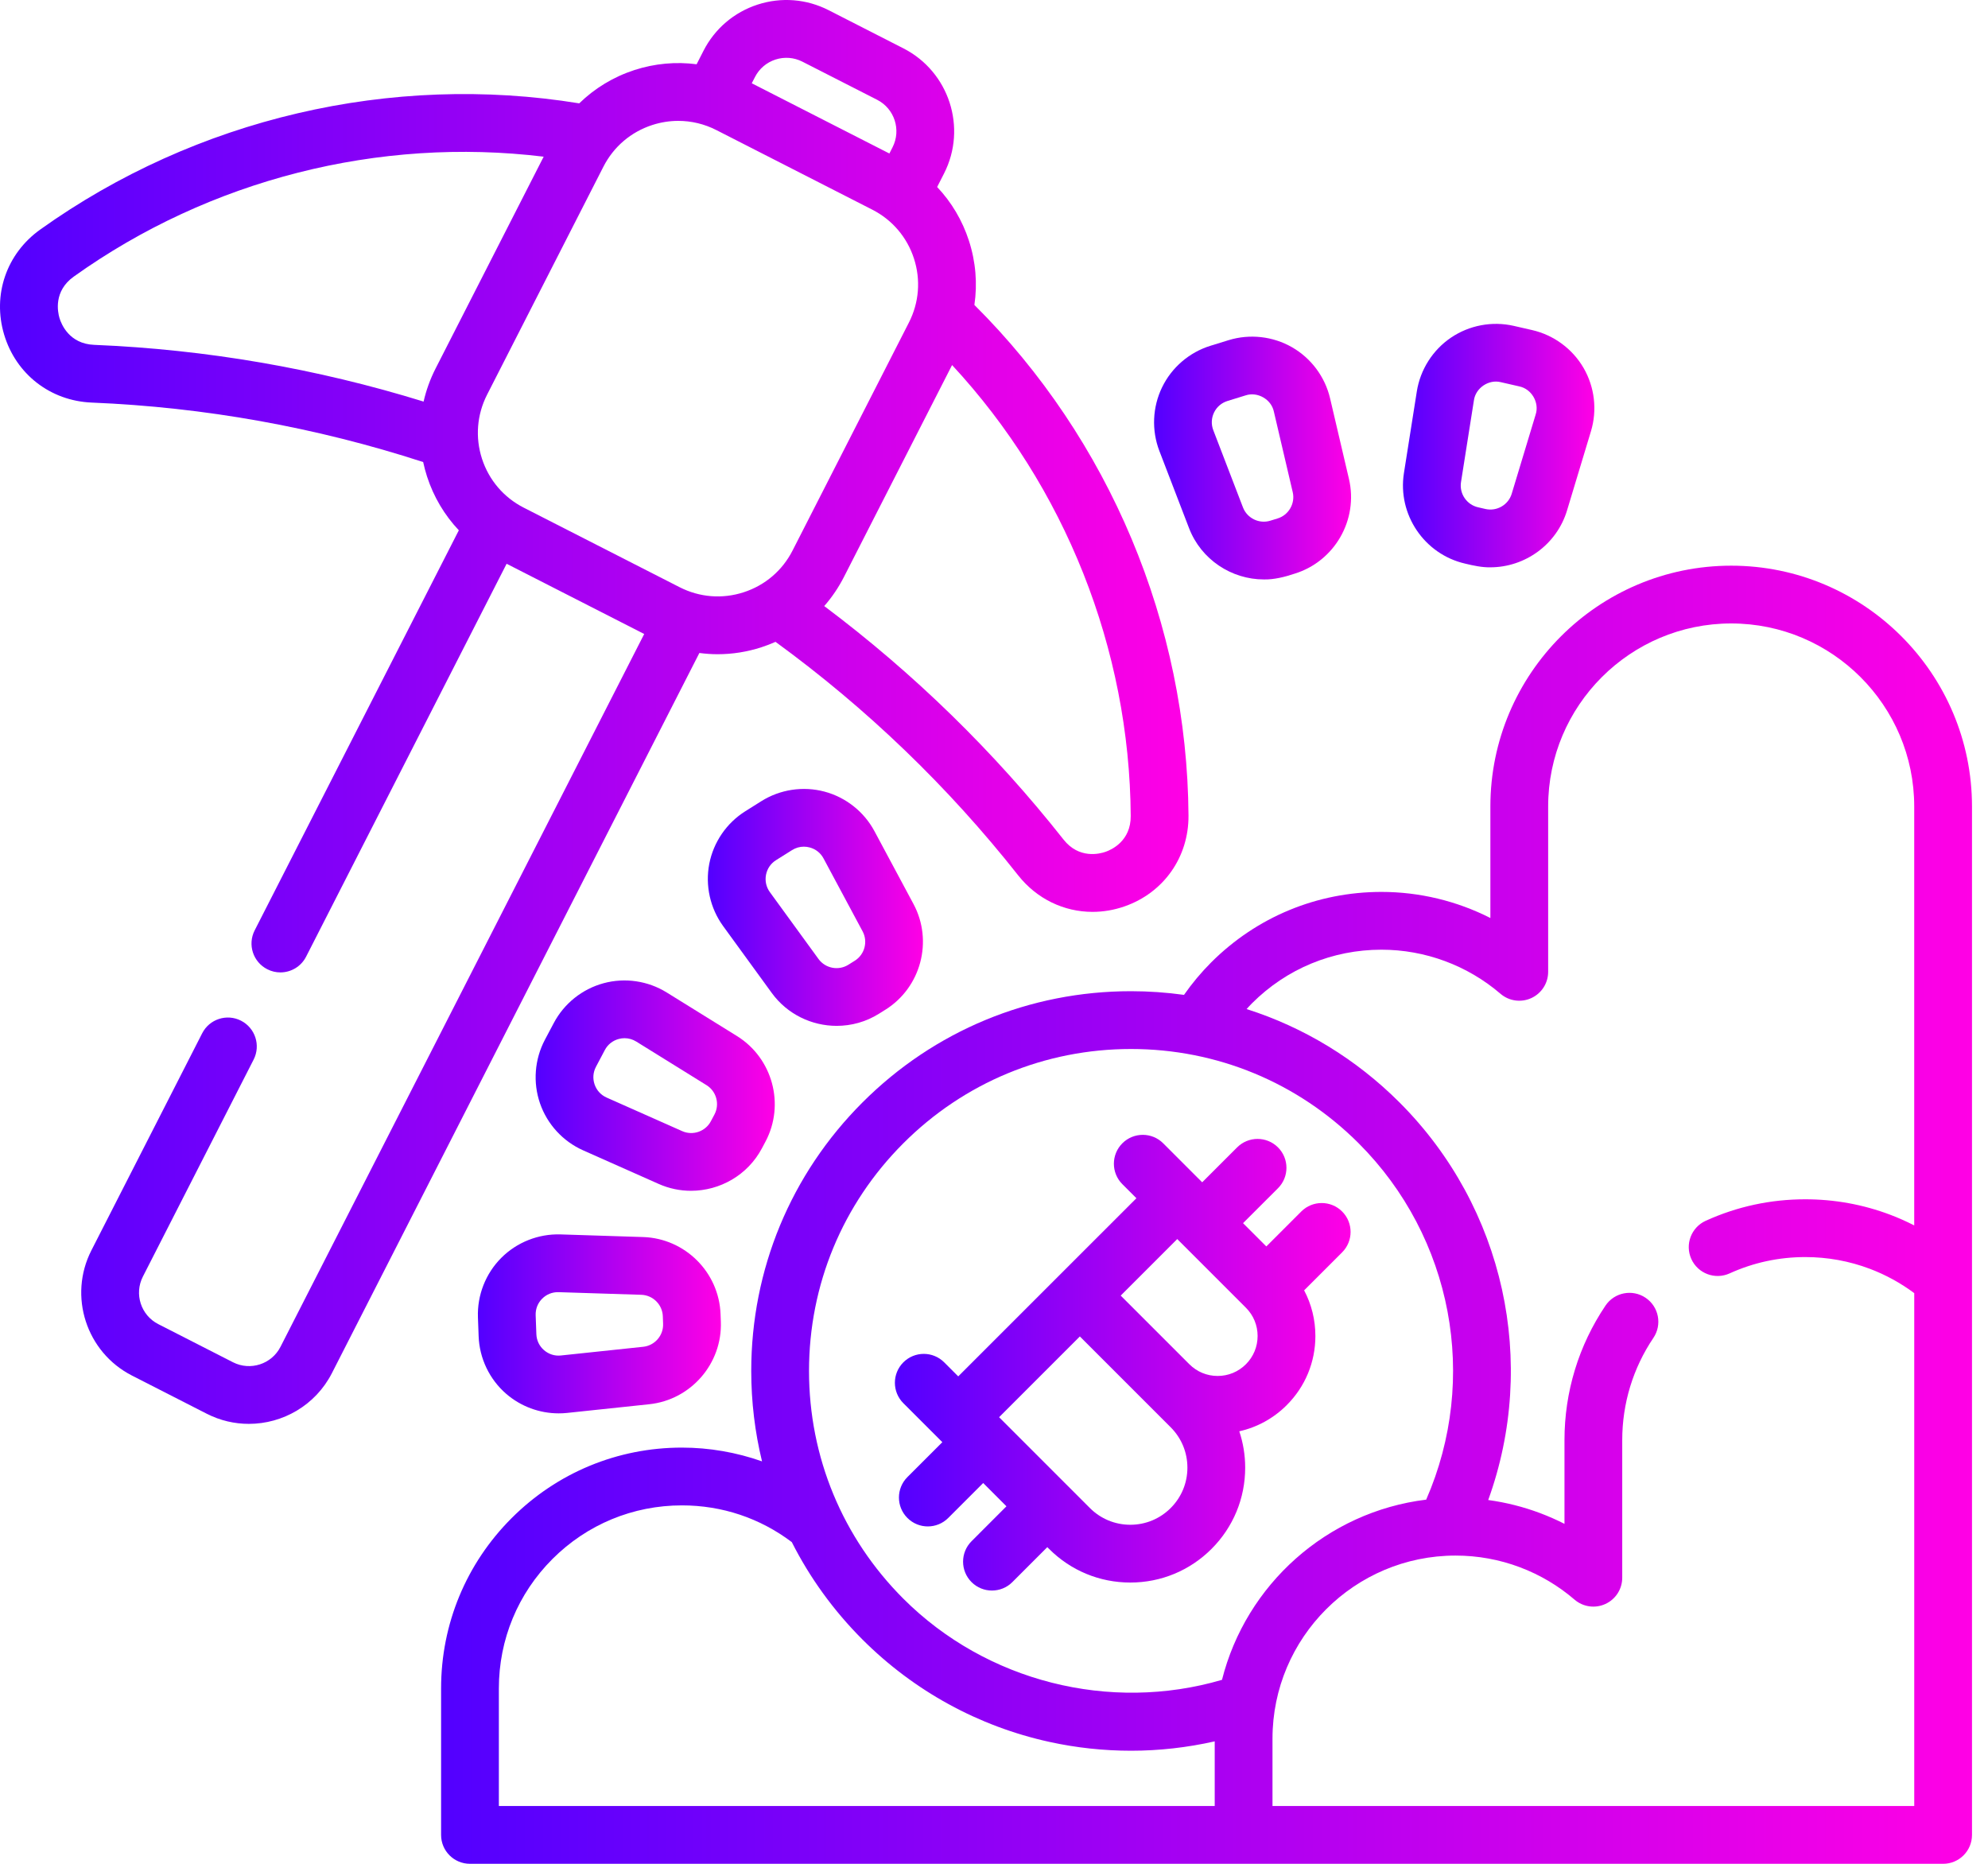 <svg width="80" height="75" viewBox="0 0 80 75" fill="none" xmlns="http://www.w3.org/2000/svg">
<path d="M28.878 26.326C29.47 26.326 30.064 26.233 30.643 26.045C30.837 25.982 31.025 25.909 31.208 25.828C34.876 28.501 38.159 31.658 40.972 35.223C41.723 36.175 42.819 36.694 43.965 36.694C44.395 36.694 44.831 36.621 45.259 36.471C46.83 35.921 47.838 34.488 47.827 32.82C47.776 25.123 44.643 17.672 39.211 12.271C39.337 11.415 39.266 10.534 38.991 9.686C38.725 8.866 38.288 8.133 37.712 7.525L37.988 6.984C38.927 5.145 38.194 2.884 36.354 1.946L33.347 0.411C32.456 -0.044 31.441 -0.124 30.49 0.184C29.538 0.493 28.764 1.154 28.309 2.045L28.033 2.586C27.203 2.477 26.352 2.553 25.532 2.818C24.684 3.094 23.929 3.554 23.309 4.159C15.75 2.928 7.879 4.763 1.616 9.239C0.26 10.208 -0.31 11.865 0.165 13.46C0.641 15.056 2.026 16.132 3.693 16.2C8.231 16.386 12.713 17.191 17.029 18.593C17.071 18.789 17.122 18.984 17.185 19.177C17.451 19.997 17.889 20.731 18.464 21.339L10.248 37.439C9.956 38.011 10.183 38.711 10.755 39.002C10.924 39.089 11.105 39.13 11.283 39.13C11.706 39.13 12.114 38.898 12.319 38.495L20.387 22.686L25.924 25.512L11.287 54.197C10.931 54.895 10.073 55.173 9.376 54.818L6.369 53.283C5.671 52.927 5.393 52.07 5.749 51.372L10.207 42.637C10.498 42.065 10.271 41.365 9.699 41.073C9.127 40.781 8.427 41.008 8.136 41.58L3.678 50.315C2.739 52.153 3.471 54.414 5.312 55.354L8.319 56.889C8.862 57.166 9.442 57.297 10.014 57.297C11.377 57.297 12.695 56.55 13.357 55.255L28.144 26.276C28.388 26.308 28.633 26.326 28.878 26.326ZM45.502 32.835C45.509 33.842 44.729 34.194 44.49 34.277C44.251 34.361 43.421 34.574 42.797 33.783C40.005 30.245 36.77 27.09 33.168 24.388C33.478 24.035 33.745 23.641 33.964 23.212L38.313 14.69C42.855 19.586 45.458 26.108 45.502 32.835ZM31.207 2.396C31.568 2.279 31.953 2.31 32.291 2.482L35.298 4.016C35.996 4.372 36.274 5.23 35.917 5.928L35.79 6.177L30.252 3.351L30.38 3.102C30.552 2.764 30.846 2.513 31.207 2.396ZM2.393 12.796C2.321 12.553 2.149 11.716 2.968 11.131C8.442 7.218 15.25 5.499 21.878 6.305L17.53 14.826C17.311 15.255 17.15 15.703 17.046 16.16C12.745 14.83 8.292 14.062 3.789 13.877C2.781 13.836 2.466 13.039 2.393 12.796ZM19.396 18.46C19.118 17.602 19.191 16.686 19.601 15.882L24.282 6.708C24.692 5.904 25.391 5.308 26.25 5.03C26.593 4.919 26.945 4.864 27.295 4.864C27.822 4.864 28.345 4.988 28.827 5.234L35.101 8.436C35.905 8.846 36.501 9.545 36.779 10.403C37.058 11.262 36.985 12.177 36.575 12.981L31.893 22.155C31.483 22.959 30.785 23.555 29.926 23.833C29.068 24.112 28.152 24.039 27.348 23.629L21.075 20.428C20.271 20.017 19.675 19.319 19.396 18.46Z" fill="url(#paint0_linear)"/>
<path d="M36.515 61.083C36.742 61.31 37.039 61.424 37.337 61.424C37.634 61.424 37.932 61.31 38.159 61.083L39.565 59.677L40.501 60.614L39.096 62.02C38.642 62.474 38.642 63.21 39.096 63.664C39.322 63.891 39.62 64.004 39.917 64.004C40.215 64.004 40.513 63.891 40.739 63.664L42.145 62.258L42.216 62.328C43.089 63.201 44.25 63.682 45.485 63.682C46.72 63.682 47.881 63.201 48.754 62.328C49.627 61.455 50.108 60.294 50.108 59.059C50.108 58.554 50.026 58.062 49.871 57.596C50.589 57.435 51.248 57.075 51.781 56.542C52.524 55.799 52.933 54.811 52.933 53.761C52.933 53.11 52.776 52.483 52.48 51.924L54.009 50.395C54.463 49.941 54.463 49.205 54.009 48.751C53.555 48.297 52.819 48.297 52.365 48.751L50.959 50.157L50.022 49.22L51.428 47.815C51.882 47.361 51.882 46.625 51.428 46.171C50.974 45.717 50.238 45.717 49.784 46.171L48.378 47.576L48.197 47.395C48.197 47.395 48.196 47.395 48.196 47.395L46.809 46.007C46.355 45.553 45.619 45.553 45.165 46.007C44.711 46.461 44.711 47.197 45.165 47.651L45.731 48.217L38.561 55.386L37.996 54.821C37.542 54.367 36.806 54.367 36.352 54.821C35.898 55.275 35.898 56.011 36.352 56.465L37.74 57.852L37.921 58.034L36.515 59.439C36.061 59.893 36.061 60.629 36.515 61.083ZM50.137 54.898C49.833 55.202 49.429 55.369 48.999 55.369C48.57 55.369 48.166 55.202 47.862 54.898L46.424 53.46L45.099 52.135L47.374 49.86L50.137 52.623C50.441 52.927 50.608 53.331 50.608 53.76C50.608 54.19 50.441 54.594 50.137 54.898ZM43.455 53.779L47.11 57.434C47.544 57.868 47.783 58.445 47.783 59.059C47.783 59.673 47.544 60.25 47.11 60.684C46.676 61.118 46.099 61.357 45.485 61.357C44.871 61.357 44.294 61.118 43.859 60.684L42.968 59.792C42.968 59.792 42.968 59.792 42.967 59.792C42.967 59.792 42.967 59.792 42.967 59.792L40.205 57.029L43.455 53.779Z" fill="url(#paint1_linear)"/>
<path d="M25.88 49.779L22.553 49.673C21.664 49.646 20.795 49.99 20.168 50.621C19.541 51.251 19.2 52.122 19.233 53.011L19.261 53.773C19.293 54.661 19.697 55.505 20.369 56.087C20.956 56.596 21.711 56.874 22.482 56.874C22.594 56.874 22.706 56.869 22.818 56.857L26.127 56.507C27.804 56.33 29.069 54.871 29.008 53.186L28.996 52.88C28.934 51.194 27.565 49.833 25.88 49.779ZM25.883 54.195L22.573 54.545C22.324 54.572 22.082 54.495 21.892 54.331C21.703 54.167 21.593 53.938 21.584 53.687L21.556 52.925C21.547 52.675 21.639 52.438 21.816 52.261C21.986 52.09 22.21 51.997 22.45 51.997C22.46 51.997 22.47 51.997 22.48 51.997L25.806 52.103C26.275 52.118 26.655 52.496 26.673 52.965L26.684 53.272C26.701 53.74 26.349 54.146 25.883 54.195Z" fill="url(#paint2_linear)"/>
<path d="M30.662 46.206L30.806 45.935C31.595 44.444 31.09 42.581 29.657 41.691L26.829 39.937C26.073 39.468 25.148 39.332 24.29 39.565C23.431 39.797 22.7 40.381 22.285 41.167L21.928 41.84C21.512 42.626 21.44 43.559 21.731 44.4C22.021 45.24 22.654 45.929 23.466 46.29L26.507 47.642C26.928 47.829 27.371 47.918 27.807 47.918C28.968 47.918 30.089 47.289 30.662 46.206ZM28.751 44.847L28.607 45.118C28.388 45.533 27.88 45.708 27.452 45.517L24.41 44.166C24.181 44.063 24.01 43.877 23.928 43.64C23.846 43.403 23.865 43.15 23.983 42.928L24.339 42.254C24.456 42.032 24.655 41.874 24.897 41.809C24.975 41.787 25.055 41.777 25.133 41.777C25.298 41.777 25.459 41.823 25.603 41.912L28.431 43.667C28.83 43.914 28.97 44.432 28.751 44.847Z" fill="url(#paint3_linear)"/>
<path d="M33.669 41.281C34.255 41.281 34.847 41.122 35.374 40.791L35.634 40.628C37.062 39.732 37.557 37.866 36.761 36.379L35.189 33.446C34.769 32.662 34.035 32.082 33.176 31.854C32.316 31.626 31.392 31.766 30.638 32.239L29.993 32.644C29.24 33.116 28.711 33.888 28.542 34.761C28.374 35.634 28.577 36.547 29.1 37.266L31.058 39.958C31.684 40.818 32.669 41.281 33.669 41.281ZM30.98 35.899C30.833 35.696 30.778 35.448 30.825 35.202C30.873 34.956 31.016 34.746 31.229 34.613L31.874 34.208C32.019 34.117 32.182 34.07 32.348 34.07C32.425 34.07 32.503 34.08 32.58 34.101C32.823 34.165 33.022 34.322 33.14 34.543L34.712 37.477C34.934 37.89 34.796 38.41 34.399 38.659L34.139 38.822C33.741 39.071 33.214 38.969 32.938 38.59L30.98 35.899Z" fill="url(#paint4_linear)"/>
<path d="M47.849 21.253C48.337 22.522 49.561 23.317 50.862 23.317C51.268 23.326 51.702 23.217 52.096 23.085C53.708 22.589 54.669 20.915 54.284 19.273L53.525 16.032C53.322 15.166 52.764 14.416 51.993 13.973C51.222 13.531 50.292 13.427 49.442 13.688L48.714 13.913C47.864 14.174 47.153 14.783 46.765 15.583C46.376 16.382 46.336 17.317 46.655 18.147L47.849 21.253ZM48.855 16.599C48.965 16.373 49.158 16.209 49.397 16.135L50.126 15.91C50.603 15.751 51.159 16.068 51.262 16.562L52.021 19.803C52.128 20.259 51.86 20.725 51.412 20.863L51.119 20.953C50.67 21.091 50.188 20.856 50.019 20.419L48.825 17.312C48.735 17.078 48.746 16.825 48.855 16.599Z" fill="url(#paint5_linear)"/>
<path d="M58.959 22.68C59.283 22.759 59.644 22.836 59.972 22.829C61.362 22.829 62.643 21.92 63.06 20.54L64.022 17.355C64.28 16.503 64.171 15.574 63.725 14.806C63.278 14.037 62.525 13.482 61.658 13.283L60.915 13.113C60.048 12.915 59.129 13.087 58.392 13.585C57.656 14.083 57.154 14.872 57.015 15.751L56.496 19.038C56.234 20.704 57.315 22.303 58.959 22.68ZM58.793 19.4L59.312 16.113C59.379 15.613 59.907 15.255 60.396 15.379L61.139 15.549C61.634 15.651 61.954 16.202 61.797 16.682L60.834 19.868C60.699 20.317 60.234 20.586 59.777 20.482L59.478 20.413C59.021 20.309 58.72 19.864 58.793 19.4Z" fill="url(#paint6_linear)"/>
<path d="M69.666 22.763C64.323 22.763 59.975 27.11 59.975 32.454V36.941C58.626 36.256 57.125 35.891 55.591 35.891C53.002 35.891 50.569 36.899 48.738 38.729C48.336 39.132 47.971 39.569 47.646 40.034C46.945 39.937 46.233 39.886 45.513 39.886C41.431 39.886 37.593 41.476 34.707 44.363C31.821 47.249 30.231 51.086 30.231 55.168C30.231 56.41 30.379 57.629 30.665 58.806C29.635 58.443 28.544 58.252 27.44 58.252C24.852 58.252 22.418 59.26 20.588 61.09C18.758 62.92 17.75 65.354 17.75 67.942V73.838C17.75 74.48 18.27 75 18.913 75H78.194C78.836 75 79.356 74.48 79.356 73.838V32.454C79.356 27.11 75.009 22.763 69.666 22.763ZM36.351 46.007C38.798 43.559 42.052 42.212 45.513 42.212C48.973 42.212 52.227 43.559 54.675 46.007C58.462 49.794 59.516 55.483 57.392 60.346C53.394 60.834 50.14 63.764 49.175 67.597C44.663 68.918 39.693 67.671 36.351 64.331C33.904 61.883 32.556 58.629 32.556 55.168C32.556 51.707 33.904 48.454 36.351 46.007ZM20.075 67.942C20.075 65.975 20.841 64.125 22.232 62.734C23.623 61.343 25.473 60.577 27.441 60.577C29.058 60.577 30.581 61.088 31.863 62.055C32.586 63.486 33.541 64.808 34.707 65.975C36.778 68.045 39.378 69.47 42.227 70.094C43.312 70.332 44.415 70.45 45.515 70.45C46.647 70.45 47.775 70.322 48.882 70.073V72.675H20.075V67.942ZM51.207 72.675V69.962C51.207 65.901 54.511 62.597 58.572 62.597C59.467 62.597 60.341 62.756 61.17 63.069C61.971 63.372 62.709 63.809 63.362 64.37C63.706 64.666 64.192 64.734 64.604 64.544C65.017 64.355 65.281 63.942 65.281 63.488V57.95C65.281 56.476 65.715 55.053 66.535 53.837C66.894 53.305 66.754 52.582 66.221 52.223C65.689 51.864 64.966 52.005 64.608 52.537C63.528 54.139 62.957 56.011 62.957 57.95V61.32C62.644 61.161 62.322 61.019 61.992 60.894C61.311 60.637 60.607 60.459 59.888 60.361C61.888 54.837 60.55 48.594 56.319 44.363C54.566 42.61 52.461 41.336 50.165 40.605C50.236 40.527 50.307 40.448 50.382 40.373C51.773 38.982 53.623 38.216 55.591 38.216C57.347 38.216 59.048 38.846 60.381 39.989C60.725 40.285 61.21 40.353 61.623 40.163C62.036 39.973 62.3 39.561 62.3 39.107V32.453C62.3 28.392 65.604 25.088 69.666 25.088C73.727 25.088 77.031 28.392 77.031 32.453V49.311C76.718 49.151 76.397 49.007 76.066 48.882C74.974 48.469 73.824 48.26 72.647 48.26C71.251 48.26 69.903 48.551 68.64 49.125C68.055 49.391 67.797 50.08 68.062 50.664C68.328 51.249 69.017 51.507 69.602 51.242C70.561 50.806 71.585 50.585 72.647 50.585C73.542 50.585 74.416 50.744 75.245 51.057C75.885 51.299 76.483 51.628 77.032 52.036V72.675H51.207V72.675Z" fill="url(#paint7_linear)"/>
<defs>
<linearGradient id="paint0_linear" x1="1.69193e-07" y1="29.052" x2="47.827" y2="29.052" gradientUnits="userSpaceOnUse">
<stop stop-color="#5200FF"/>
<stop offset="1" stop-color="#FF00E5"/>
</linearGradient>
<linearGradient id="paint1_linear" x1="36.012" y1="54.965" x2="54.349" y2="54.965" gradientUnits="userSpaceOnUse">
<stop stop-color="#5200FF"/>
<stop offset="1" stop-color="#FF00E5"/>
</linearGradient>
<linearGradient id="paint2_linear" x1="19.23" y1="53.324" x2="29.01" y2="53.324" gradientUnits="userSpaceOnUse">
<stop stop-color="#5200FF"/>
<stop offset="1" stop-color="#FF00E5"/>
</linearGradient>
<linearGradient id="paint3_linear" x1="21.555" y1="43.745" x2="31.177" y2="43.745" gradientUnits="userSpaceOnUse">
<stop stop-color="#5200FF"/>
<stop offset="1" stop-color="#FF00E5"/>
</linearGradient>
<linearGradient id="paint4_linear" x1="28.484" y1="36.581" x2="37.141" y2="36.581" gradientUnits="userSpaceOnUse">
<stop stop-color="#5200FF"/>
<stop offset="1" stop-color="#FF00E5"/>
</linearGradient>
<linearGradient id="paint5_linear" x1="46.441" y1="18.501" x2="54.369" y2="18.501" gradientUnits="userSpaceOnUse">
<stop stop-color="#5200FF"/>
<stop offset="1" stop-color="#FF00E5"/>
</linearGradient>
<linearGradient id="paint6_linear" x1="56.457" y1="18" x2="64.159" y2="18" gradientUnits="userSpaceOnUse">
<stop stop-color="#5200FF"/>
<stop offset="1" stop-color="#FF00E5"/>
</linearGradient>
<linearGradient id="paint7_linear" x1="17.75" y1="49.249" x2="79.356" y2="49.249" gradientUnits="userSpaceOnUse">
<stop stop-color="#5200FF"/>
<stop offset="1" stop-color="#FF00E5"/>
</linearGradient>
</defs>
</svg>
